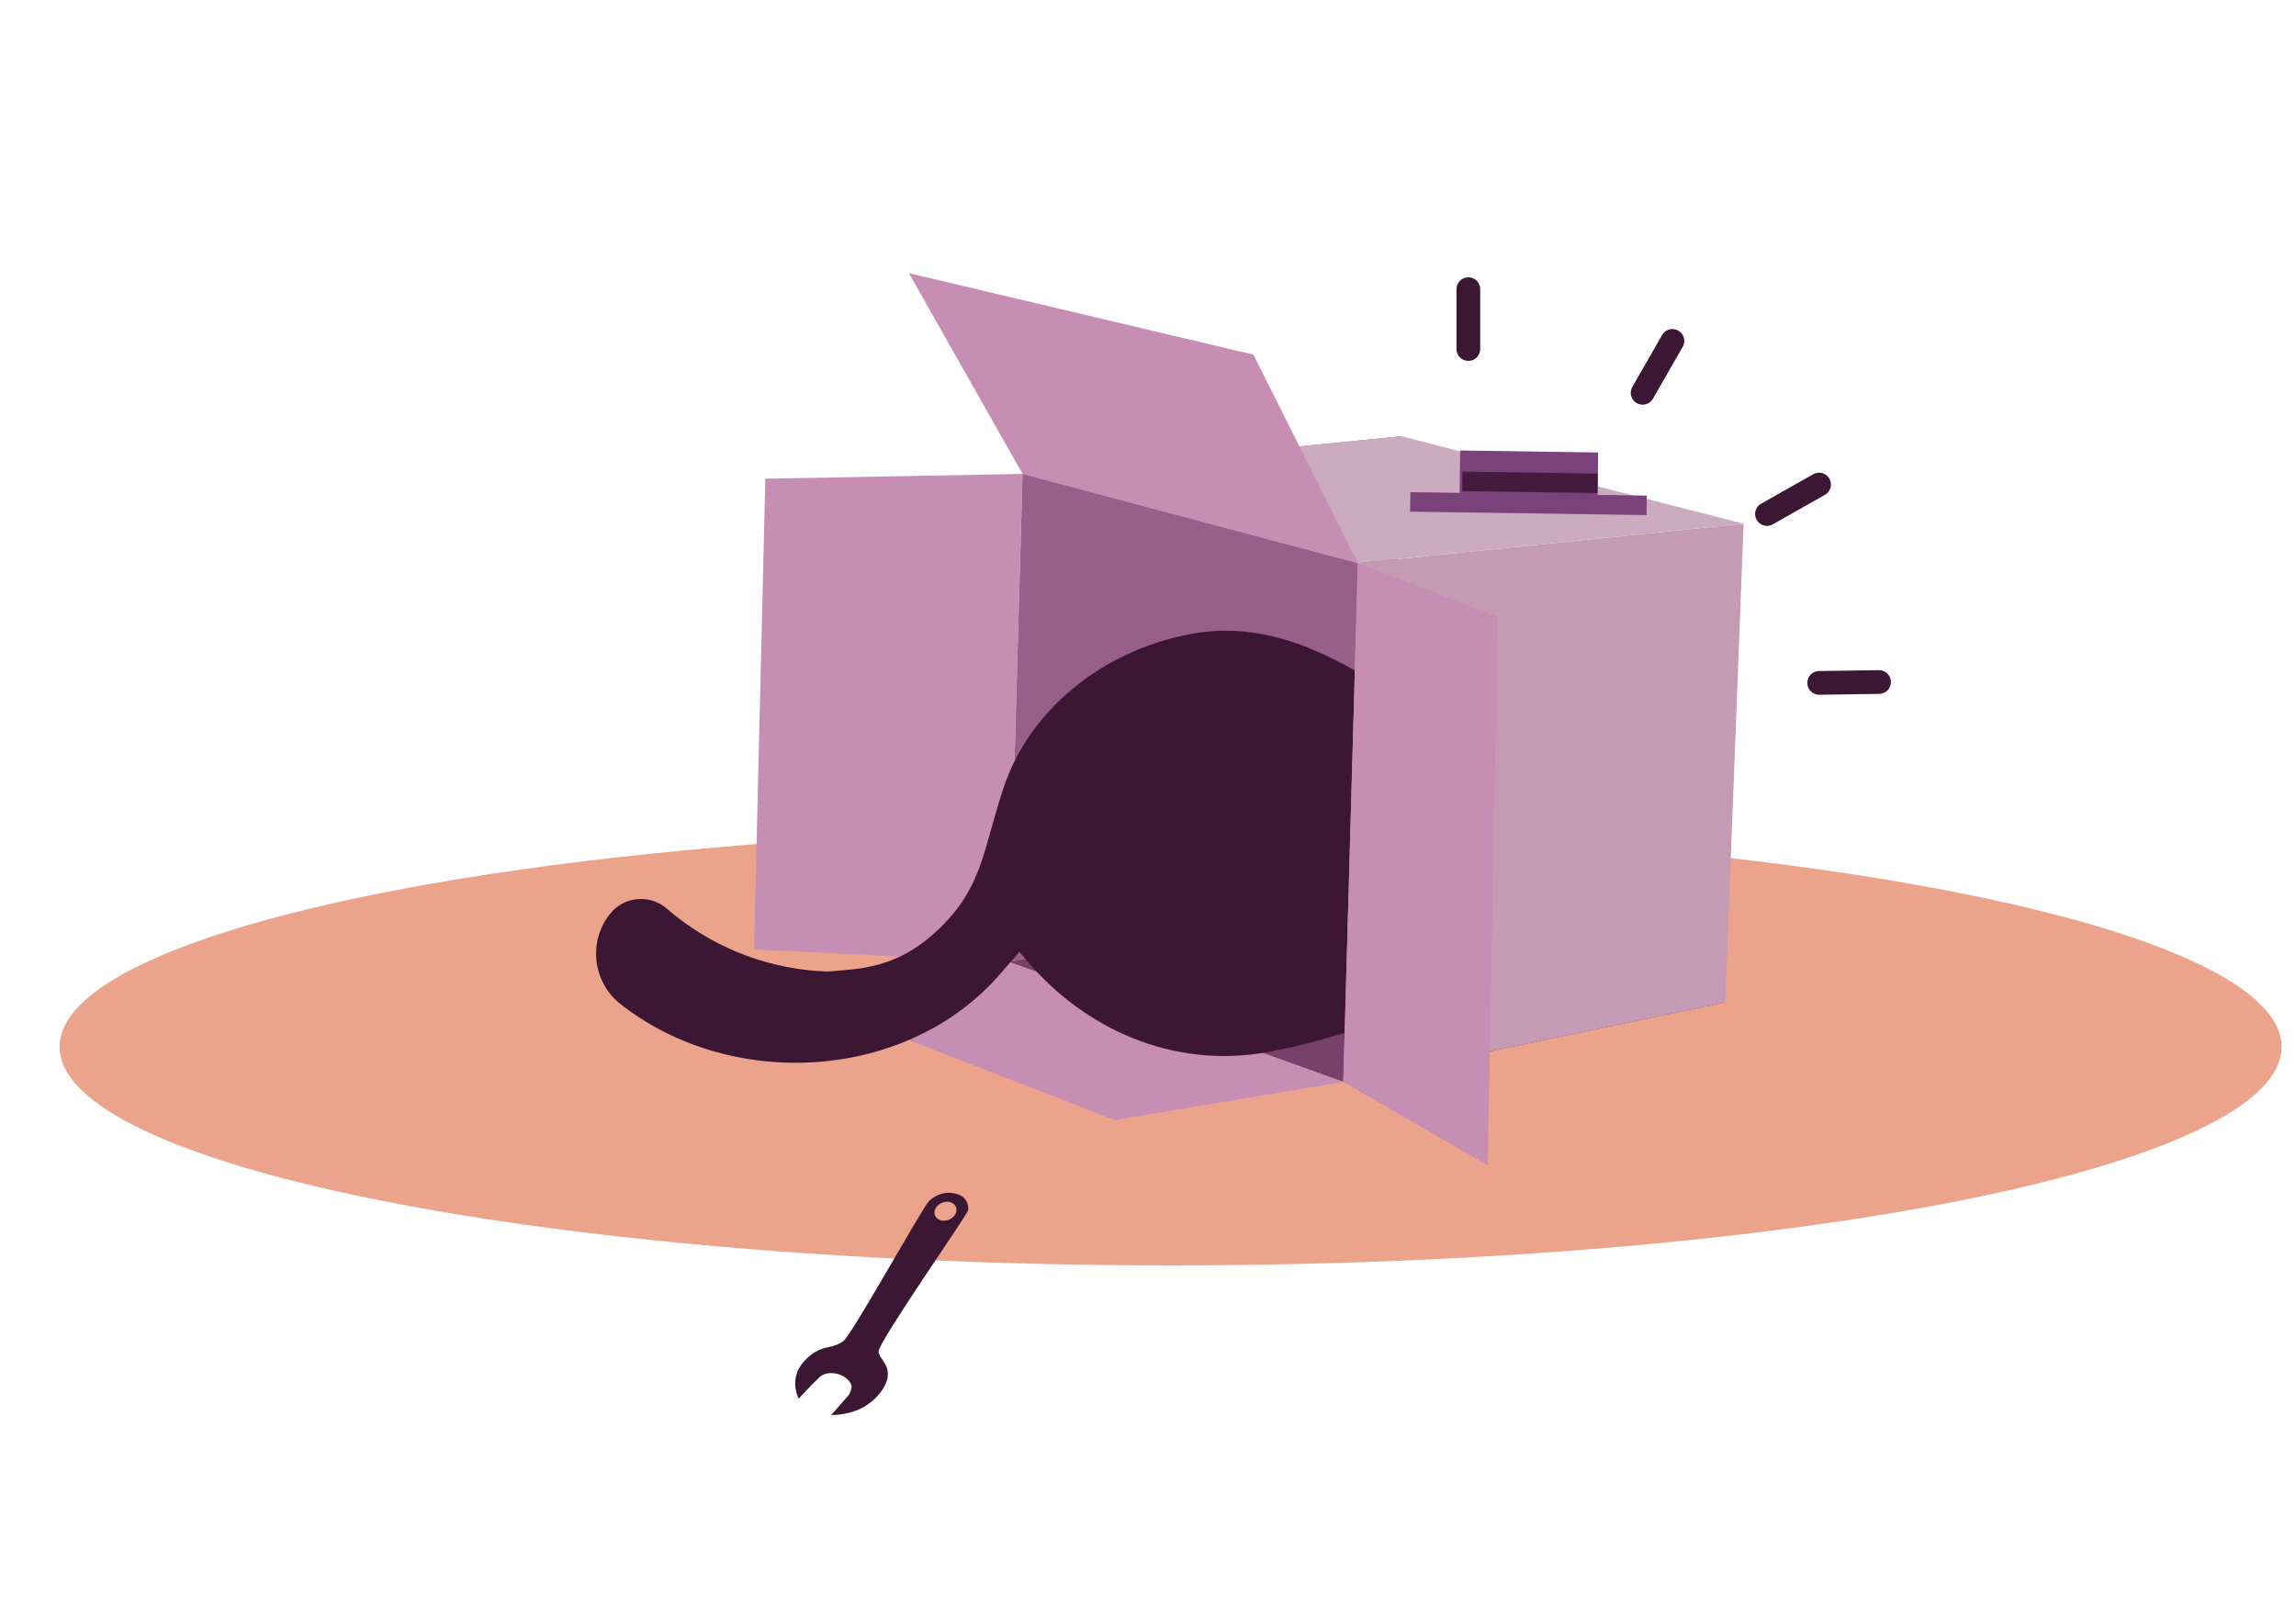 <?xml version="1.0" encoding="UTF-8" standalone="no"?>
<!DOCTYPE svg PUBLIC "-//W3C//DTD SVG 1.1//EN" "http://www.w3.org/Graphics/SVG/1.1/DTD/svg11.dtd">
<svg width="100%" height="100%" viewBox="0 230 1000 700" version="1.1" xmlns="http://www.w3.org/2000/svg" xmlns:xlink="http://www.w3.org/1999/xlink" xml:space="preserve" xmlns:serif="http://www.serif.com/" style="fill-rule:evenodd;clip-rule:evenodd;stroke-linejoin:round;stroke-miterlimit:1.86;">
    <g transform="matrix(1,0,0,1,-4774.55,-2096.91)">
        <g id="error500" transform="matrix(1.309,0,0,1.353,-24.102,-822.475)">
            <rect x="3666.32" y="2158.02" width="764.032" height="739.203" style="fill:none;"/>
            <g transform="matrix(2.541,0,0,0.515,-6746.06,1243.03)">
                <ellipse cx="4250.86" cy="2760.59" rx="145.477" ry="136.63" style="fill:rgb(235,164,139);"/>
            </g>
            <g transform="matrix(0.994,0,0,0.994,-61.993,0.453)">
                <g transform="matrix(0.764,0,0,0.739,829.026,607.976)">
                    <path d="M4159.09,2555.31L4271.8,2553.2L4265.8,2767.1L4154.15,2761.59L4159.09,2555.31Z" style="fill:rgb(198,142,178);"/>
                </g>
                <g transform="matrix(0.764,0,0,0.739,829.026,607.976)">
                    <path d="M4265.8,2767.1L4431.91,2734.54L4579.68,2784.82L4412.31,2819.68L4265.8,2767.1Z" style="fill:rgb(120,65,107);"/>
                </g>
                <g transform="matrix(0.764,0,0,0.739,829.026,607.976)">
                    <path d="M4271.8,2553.2L4437.77,2536.7L4431.91,2734.54L4265.8,2767.1L4271.8,2553.2Z" style="fill:rgb(153,95,139);"/>
                </g>
                <g transform="matrix(0.764,0,0,0.739,829.026,607.976)">
                    <path d="M4312.15,2836.39L4412.31,2819.68L4265.8,2767.1L4174.53,2782.95L4312.15,2836.39Z" style="fill:rgb(198,142,178);"/>
                </g>
                <g transform="matrix(0.769,0,0,0.744,54.442,611.069)">
                    <path d="M5217.07,2727.8C5234.18,2710.15 5234.37,2694.26 5243.16,2668.09C5254.22,2635.19 5285.39,2608.65 5325.19,2601.47C5352.38,2596.56 5380.23,2605.1 5416.81,2630.85C5453.85,2656.92 5519.17,2649.49 5523.86,2675.46C5532.92,2725.71 5414.29,2773.44 5358.04,2783.58C5315.84,2791.2 5278.09,2772.69 5254.09,2744.86L5249.84,2739.93C5244.98,2746 5249.84,2739.93 5241.78,2749.29C5201.32,2796.35 5124.4,2800.83 5075.89,2762.39C5064.06,2752.73 5062.18,2735.3 5071.74,2723.36C5077.66,2715.96 5088.51,2714.78 5095.95,2720.74L5095.95,2720.73C5097.37,2721.98 5098.82,2723.19 5100.31,2724.36C5119.19,2739.28 5142.14,2747.59 5165.69,2748.5C5167.95,2748.59 5171.62,2748.03 5174.31,2747.84C5191.64,2746.59 5204.5,2740.77 5217.07,2727.8Z" style="fill:rgb(59,23,52);"/>
                </g>
                <g transform="matrix(0.764,0,0,0.739,829.026,607.976)">
                    <path d="M4418.7,2592.31L4587.7,2575.01L4579.68,2784.82L4412.31,2819.68L4418.7,2592.31Z" style="fill:rgb(196,154,181);"/>
                </g>
                <g transform="matrix(0.764,0,0,0.739,829.026,607.976)">
                    <path d="M4271.8,2553.2L4437.77,2536.7L4587.7,2575.01L4418.7,2592.31L4271.8,2553.2Z" style="fill:rgb(202,171,191);"/>
                </g>
                <g id="hat" transform="matrix(3.479,0.049,-0.045,2.982,2366.34,1185.75)">
                    <path d="M543.857,432.104L543.857,427.501L557.126,427.502L557.126,432.104L561.866,432.105L561.866,434.222L539.118,434.221L539.118,432.104L543.857,432.104Z" style="fill:rgb(123,65,123);"/>
                    <clipPath id="_clip1">
                        <path d="M543.857,432.104L543.857,427.501L557.126,427.502L557.126,432.104L561.866,432.105L561.866,434.222L539.118,434.221L539.118,432.104L543.857,432.104Z"/>
                    </clipPath>
                    <g clip-path="url(#_clip1)">
                        <g id="ribbon" transform="matrix(0.613,2.50561e-05,-3.20833e-05,0.784,212.599,89.53)">
                            <rect x="540.816" y="433.992" width="21.543" height="2.7" style="fill:rgb(70,26,62);"/>
                            <path d="M562.177,436.758L562.327,436.758L562.327,436.626L562.177,436.626L562.177,436.758ZM561.877,436.758L562.027,436.758L562.027,436.626L561.877,436.626L561.877,436.758ZM561.576,436.758L561.727,436.758L561.727,436.626L561.576,436.626L561.576,436.758ZM561.276,436.758L561.426,436.758L561.426,436.626L561.276,436.626L561.276,436.758ZM560.976,436.758L561.126,436.758L561.126,436.626L560.976,436.626L560.976,436.758ZM560.675,436.758L560.825,436.758L560.825,436.626L560.675,436.626L560.675,436.758ZM560.375,436.758L560.525,436.758L560.525,436.626L560.375,436.626L560.375,436.758ZM560.074,436.758L560.224,436.758L560.224,436.626L560.074,436.626L560.074,436.758ZM559.774,436.758L559.924,436.758L559.924,436.626L559.774,436.626L559.774,436.758ZM559.473,436.758L559.624,436.758L559.624,436.626L559.473,436.626L559.473,436.758ZM559.173,436.758L559.323,436.758L559.323,436.626L559.173,436.626L559.173,436.758ZM558.873,436.758L559.023,436.758L559.023,436.626L558.873,436.626L558.873,436.758ZM558.572,436.758L558.722,436.758L558.722,436.626L558.572,436.626L558.572,436.758ZM558.272,436.758L558.422,436.758L558.422,436.626L558.272,436.626L558.272,436.758ZM557.971,436.758L558.121,436.758L558.121,436.626L557.971,436.626L557.971,436.758ZM557.671,436.758L557.821,436.758L557.821,436.626L557.671,436.626L557.671,436.758ZM557.37,436.758L557.521,436.758L557.521,436.626L557.37,436.626L557.37,436.758ZM557.07,436.758L557.22,436.758L557.22,436.626L557.07,436.626L557.07,436.758ZM556.77,436.758L556.92,436.758L556.92,436.626L556.77,436.626L556.77,436.758ZM556.469,436.758L556.619,436.758L556.619,436.626L556.469,436.626L556.469,436.758ZM556.169,436.758L556.319,436.758L556.319,436.626L556.169,436.626L556.169,436.758ZM555.868,436.758L556.018,436.758L556.018,436.626L555.868,436.626L555.868,436.758ZM555.568,436.758L555.718,436.758L555.718,436.626L555.568,436.626L555.568,436.758ZM555.267,436.758L555.418,436.758L555.418,436.626L555.267,436.626L555.267,436.758ZM554.967,436.758L555.117,436.758L555.117,436.626L554.967,436.626L554.967,436.758ZM554.667,436.758L554.817,436.758L554.817,436.626L554.667,436.626L554.667,436.758ZM554.366,436.758L554.516,436.758L554.516,436.626L554.366,436.626L554.366,436.758ZM554.066,436.758L554.216,436.758L554.216,436.626L554.066,436.626L554.066,436.758ZM553.765,436.758L553.915,436.758L553.915,436.626L553.765,436.626L553.765,436.758ZM553.465,436.758L553.615,436.758L553.615,436.626L553.465,436.626L553.465,436.758ZM553.164,436.758L553.315,436.758L553.315,436.626L553.164,436.626L553.164,436.758ZM552.864,436.758L553.014,436.758L553.014,436.626L552.864,436.626L552.864,436.758ZM552.563,436.758L552.714,436.758L552.714,436.626L552.563,436.626L552.563,436.758ZM552.263,436.758L552.413,436.758L552.413,436.626L552.263,436.626L552.263,436.758ZM551.963,436.758L552.113,436.758L552.113,436.626L551.963,436.626L551.963,436.758ZM551.662,436.758L551.812,436.758L551.812,436.626L551.662,436.626L551.662,436.758ZM551.362,436.758L551.512,436.758L551.512,436.626L551.362,436.626L551.362,436.758ZM551.061,436.758L551.212,436.758L551.212,436.626L551.061,436.626L551.061,436.758ZM550.761,436.758L550.911,436.758L550.911,436.626L550.761,436.626L550.761,436.758ZM550.46,436.758L550.611,436.758L550.611,436.626L550.46,436.626L550.46,436.758ZM550.16,436.758L550.31,436.758L550.31,436.626L550.16,436.626L550.16,436.758ZM549.86,436.758L550.01,436.758L550.01,436.626L549.86,436.626L549.86,436.758ZM549.559,436.758L549.709,436.758L549.709,436.626L549.559,436.626L549.559,436.758ZM549.259,436.758L549.409,436.758L549.409,436.626L549.259,436.626L549.259,436.758ZM562.433,436.587L562.433,436.454L562.283,436.454L562.283,436.587L562.433,436.587ZM548.958,436.758L549.108,436.758L549.108,436.626L548.958,436.626L548.958,436.758ZM548.658,436.758L548.808,436.758L548.808,436.626L548.658,436.626L548.658,436.758ZM548.357,436.758L548.508,436.758L548.508,436.626L548.357,436.626L548.357,436.758ZM548.057,436.758L548.207,436.758L548.207,436.626L548.057,436.626L548.057,436.758ZM547.757,436.758L547.907,436.758L547.907,436.626L547.757,436.626L547.757,436.758ZM547.456,436.758L547.606,436.758L547.606,436.626L547.456,436.626L547.456,436.758ZM547.156,436.758L547.306,436.758L547.306,436.626L547.156,436.626L547.156,436.758ZM546.855,436.758L547.005,436.758L547.005,436.626L546.855,436.626L546.855,436.758ZM546.555,436.758L546.705,436.758L546.705,436.626L546.555,436.626L546.555,436.758ZM546.254,436.758L546.405,436.758L546.405,436.626L546.254,436.626L546.254,436.758ZM545.954,436.758L546.104,436.758L546.104,436.626L545.954,436.626L545.954,436.758ZM545.654,436.758L545.804,436.758L545.804,436.626L545.654,436.626L545.654,436.758ZM545.353,436.758L545.503,436.758L545.503,436.626L545.353,436.626L545.353,436.758ZM545.053,436.758L545.203,436.758L545.203,436.626L545.053,436.626L545.053,436.758ZM544.752,436.758L544.903,436.758L544.903,436.626L544.752,436.626L544.752,436.758ZM544.452,436.758L544.602,436.758L544.602,436.626L544.452,436.626L544.452,436.758ZM544.151,436.758L544.302,436.758L544.302,436.626L544.151,436.626L544.151,436.758ZM543.851,436.758L544.001,436.758L544.001,436.626L543.851,436.626L543.851,436.758ZM543.551,436.758L543.701,436.758L543.701,436.626L543.551,436.626L543.551,436.758ZM543.25,436.758L543.4,436.758L543.4,436.626L543.25,436.626L543.25,436.758ZM542.95,436.758L543.1,436.758L543.1,436.626L542.95,436.626L542.95,436.758ZM542.649,436.758L542.799,436.758L542.799,436.626L542.649,436.626L542.649,436.758ZM542.349,436.758L542.499,436.758L542.499,436.626L542.349,436.626L542.349,436.758ZM542.048,436.758L542.199,436.758L542.199,436.626L542.048,436.626L542.048,436.758ZM541.748,436.758L541.898,436.758L541.898,436.626L541.748,436.626L541.748,436.758ZM541.448,436.758L541.598,436.758L541.598,436.626L541.448,436.626L541.448,436.758ZM541.147,436.758L541.297,436.758L541.297,436.626L541.147,436.626L541.147,436.758ZM540.847,436.758L540.997,436.758L540.997,436.626L540.847,436.626L540.847,436.758ZM562.433,436.322L562.433,436.189L562.283,436.189L562.283,436.322L562.433,436.322ZM540.74,436.454L540.74,436.587L540.891,436.587L540.891,436.454L540.74,436.454ZM562.433,436.057L562.433,435.924L562.283,435.924L562.283,436.057L562.433,436.057ZM540.74,436.189L540.74,436.322L540.891,436.322L540.891,436.189L540.74,436.189ZM562.433,435.792L562.433,435.659L562.283,435.659L562.283,435.792L562.433,435.792ZM540.74,435.925L540.74,436.057L540.891,436.057L540.891,435.925L540.74,435.925ZM562.433,435.527L562.433,435.394L562.283,435.394L562.283,435.527L562.433,435.527ZM540.74,435.66L540.74,435.792L540.891,435.792L540.891,435.66L540.74,435.66ZM562.433,435.262L562.433,435.13L562.283,435.13L562.283,435.262L562.433,435.262ZM540.74,435.395L540.74,435.527L540.891,435.527L540.891,435.395L540.74,435.395ZM562.433,434.997L562.433,434.865L562.283,434.865L562.283,434.997L562.433,434.997ZM540.74,435.13L540.74,435.262L540.891,435.262L540.891,435.13L540.74,435.13ZM562.433,434.732L562.433,434.6L562.283,434.6L562.283,434.732L562.433,434.732ZM540.74,434.865L540.74,434.997L540.891,434.997L540.891,434.865L540.74,434.865ZM562.433,434.467L562.433,434.335L562.283,434.335L562.283,434.467L562.433,434.467ZM540.74,434.6L540.74,434.732L540.891,434.732L540.891,434.6L540.74,434.6ZM562.433,434.202L562.433,434.07L562.283,434.07L562.283,434.202L562.433,434.202ZM540.74,434.335L540.74,434.468L540.891,434.468L540.891,434.335L540.74,434.335ZM562.359,434.058C562.359,434.058 562.457,433.926 562.357,433.926L562.208,433.926L562.208,434.058C562.307,434.058 562.359,434.058 562.359,434.058ZM562.058,433.926L561.908,433.926L561.908,434.058L562.058,434.058L562.058,433.926ZM561.757,433.926L561.607,433.926L561.607,434.058L561.757,434.058L561.757,433.926ZM561.457,433.926L561.307,433.926L561.307,434.058L561.457,434.058L561.457,433.926ZM561.157,433.926L561.006,433.926L561.006,434.058L561.157,434.058L561.157,433.926ZM560.856,433.926L560.706,433.926L560.706,434.058L560.856,434.058L560.856,433.926ZM560.556,433.926L560.405,433.926L560.405,434.058L560.556,434.058L560.556,433.926ZM560.255,433.926L560.105,433.926L560.105,434.058L560.255,434.058L560.255,433.926ZM559.955,433.926L559.805,433.926L559.805,434.058L559.955,434.058L559.955,433.926ZM559.654,433.926L559.504,433.926L559.504,434.058L559.654,434.058L559.654,433.926ZM559.354,433.926L559.204,433.926L559.204,434.058L559.354,434.058L559.354,433.926ZM559.054,433.926L558.903,433.926L558.903,434.058L559.054,434.058L559.054,433.926ZM558.753,433.926L558.603,433.926L558.603,434.058L558.753,434.058L558.753,433.926ZM558.453,433.926L558.302,433.926L558.302,434.058L558.453,434.058L558.453,433.926ZM558.152,433.926L558.002,433.926L558.002,434.058L558.152,434.058L558.152,433.926ZM557.852,433.926L557.702,433.926L557.702,434.058L557.852,434.058L557.852,433.926ZM557.551,433.926L557.401,433.926L557.401,434.058L557.551,434.058L557.551,433.926ZM557.251,433.926L557.101,433.926L557.101,434.058L557.251,434.058L557.251,433.926ZM556.95,433.926L556.8,433.926L556.8,434.058L556.95,434.058L556.95,433.926ZM556.65,433.926L556.5,433.926L556.5,434.058L556.65,434.058L556.65,433.926ZM556.35,433.926L556.199,433.926L556.199,434.058L556.35,434.058L556.35,433.926ZM556.049,433.926L555.899,433.926L555.899,434.058L556.049,434.058L556.049,433.926ZM555.749,433.926L555.599,433.926L555.599,434.058L555.749,434.058L555.749,433.926ZM555.448,433.926L555.298,433.926L555.298,434.058L555.448,434.058L555.448,433.926ZM555.148,433.926L554.998,433.926L554.998,434.058L555.148,434.058L555.148,433.926ZM554.847,433.926L554.697,433.926L554.697,434.058L554.847,434.058L554.847,433.926ZM554.547,433.926L554.397,433.926L554.397,434.058L554.547,434.058L554.547,433.926ZM554.247,433.926L554.096,433.926L554.096,434.058L554.247,434.058L554.247,433.926ZM553.946,433.926L553.796,433.926L553.796,434.058L553.946,434.058L553.946,433.926ZM553.646,433.926L553.496,433.926L553.496,434.058L553.646,434.058L553.646,433.926ZM553.345,433.926L553.195,433.926L553.195,434.058L553.345,434.058L553.345,433.926ZM553.045,433.926L552.895,433.926L552.895,434.058L553.045,434.058L553.045,433.926ZM552.744,433.926L552.594,433.926L552.594,434.058L552.744,434.058L552.744,433.926ZM552.444,433.926L552.294,433.926L552.294,434.058L552.444,434.058L552.444,433.926ZM552.144,433.926L551.993,433.926L551.993,434.058L552.144,434.058L552.144,433.926ZM540.74,434.07L540.74,434.203L540.891,434.203L540.891,434.07L540.74,434.07ZM551.843,433.926L551.693,433.926L551.693,434.058L551.843,434.058L551.843,433.926ZM551.543,433.926L551.392,433.926L551.392,434.058L551.543,434.058L551.543,433.926ZM551.242,433.926L551.092,433.926L551.092,434.058L551.242,434.058L551.242,433.926ZM550.942,433.926L550.792,433.926L550.792,434.058L550.942,434.058L550.942,433.926ZM550.641,433.926L550.491,433.926L550.491,434.058L550.641,434.058L550.641,433.926ZM550.341,433.926L550.191,433.926L550.191,434.058L550.341,434.058L550.341,433.926ZM550.041,433.926L549.89,433.926L549.89,434.058L550.041,434.058L550.041,433.926ZM549.74,433.926L549.59,433.926L549.59,434.058L549.74,434.058L549.74,433.926ZM549.44,433.926L549.289,433.926L549.289,434.058L549.44,434.058L549.44,433.926ZM549.139,433.926L548.989,433.926L548.989,434.058L549.139,434.058L549.139,433.926ZM548.839,433.926L548.689,433.926L548.689,434.058L548.839,434.058L548.839,433.926ZM548.538,433.926L548.388,433.926L548.388,434.058L548.538,434.058L548.538,433.926ZM548.238,433.926L548.088,433.926L548.088,434.058L548.238,434.058L548.238,433.926ZM547.937,433.926L547.787,433.926L547.787,434.058L547.937,434.058L547.937,433.926ZM547.637,433.926L547.487,433.926L547.487,434.058L547.637,434.058L547.637,433.926ZM547.337,433.926L547.186,433.926L547.186,434.058L547.337,434.058L547.337,433.926ZM547.036,433.926L546.886,433.926L546.886,434.058L547.036,434.058L547.036,433.926ZM546.736,433.926L546.586,433.926L546.586,434.058L546.736,434.058L546.736,433.926ZM546.435,433.926L546.285,433.926L546.285,434.058L546.435,434.058L546.435,433.926ZM546.135,433.926L545.985,433.926L545.985,434.058L546.135,434.058L546.135,433.926ZM545.834,433.926L545.684,433.926L545.684,434.058L545.834,434.058L545.834,433.926ZM545.534,433.926L545.384,433.926L545.384,434.058L545.534,434.058L545.534,433.926ZM545.234,433.926L545.083,433.926L545.083,434.058L545.234,434.058L545.234,433.926ZM544.933,433.926L544.783,433.926L544.783,434.058L544.933,434.058L544.933,433.926ZM544.633,433.926L544.483,433.926L544.483,434.058L544.633,434.058L544.633,433.926ZM544.332,433.926L544.182,433.926L544.182,434.058L544.332,434.058L544.332,433.926ZM544.032,433.926L543.882,433.926L543.882,434.058L544.032,434.058L544.032,433.926ZM543.731,433.926L543.581,433.926L543.581,434.058L543.731,434.058L543.731,433.926ZM543.431,433.926L543.281,433.926L543.281,434.058L543.431,434.058L543.431,433.926ZM543.131,433.926L542.98,433.926L542.98,434.058L543.131,434.058L543.131,433.926ZM542.83,433.926L542.68,433.926L542.68,434.058L542.83,434.058L542.83,433.926ZM542.53,433.926L542.38,433.926L542.38,434.058L542.53,434.058L542.53,433.926ZM542.229,433.926L542.079,433.926L542.079,434.058L542.229,434.058L542.229,433.926ZM541.929,433.926L541.779,433.926L541.779,434.058L541.929,434.058L541.929,433.926ZM541.628,433.926L541.478,433.926L541.478,434.058L541.628,434.058L541.628,433.926ZM541.328,433.926L541.178,433.926L541.178,434.058L541.328,434.058L541.328,433.926ZM541.028,433.926L540.877,433.926L540.877,434.058L541.028,434.058L541.028,433.926Z" style="fill:rgb(67,0,71);fill-opacity:0;"/>
                        </g>
                    </g>
                    <path d="M543.857,432.104L543.857,427.501L557.126,427.502L557.126,432.104L561.866,432.105L561.866,434.222L539.118,434.221L539.118,432.104L543.857,432.104Z" style="fill:none;stroke:rgb(67,0,71);stroke-opacity:0;stroke-width:0.1px;stroke-dasharray:0.1,0.1;"/>
                </g>
                <g transform="matrix(0.764,0,0,0.739,829.026,607.976)">
                    <path d="M4372.97,2500.95L4221.98,2465.21L4271.8,2553.2L4418.7,2592.31L4372.97,2500.95Z" style="fill:rgb(198,142,178);"/>
                </g>
                <g transform="matrix(0.764,0,0,0.739,829.026,607.976)">
                    <path d="M4418.7,2592.31L4479.96,2615.88L4475.59,2856.26L4412.31,2819.68L4418.7,2592.31Z" style="fill:rgb(198,142,178);"/>
                </g>
            </g>
            <g transform="matrix(1,0,0,1,-8.722,-2.55)">
                <g transform="matrix(0.764,0,0,0.739,17.516,607.83)">
                    <path d="M5421.09,2482.85C5421.09,2481.09 5421.09,2457.99 5421.09,2456.68C5421.09,2453.85 5423.4,2451.56 5426.26,2451.56C5429.11,2451.56 5431.42,2453.85 5431.42,2456.68L5431.42,2482.85C5431.42,2485.67 5429.11,2487.97 5426.26,2487.97C5423.4,2487.97 5421.09,2485.67 5421.09,2482.85Z" style="fill:rgb(59,23,52);"/>
                </g>
                <g transform="matrix(0.663,0.368,-0.38,0.641,1567.02,-1131.61)">
                    <path d="M5421.09,2482.85C5421.09,2481.09 5421.09,2457.99 5421.09,2456.68C5421.09,2453.85 5423.4,2451.56 5426.26,2451.56C5429.11,2451.56 5431.42,2453.85 5431.42,2456.68L5431.42,2482.85C5431.42,2485.67 5429.11,2487.97 5426.26,2487.97C5423.4,2487.97 5421.09,2485.67 5421.09,2482.85Z" style="fill:rgb(59,23,52);"/>
                </g>
                <g transform="matrix(0.376,0.643,-0.665,0.364,3873.32,-1897.08)">
                    <path d="M5421.09,2482.85C5421.09,2481.09 5421.09,2457.99 5421.09,2456.68C5421.09,2453.85 5423.4,2451.56 5426.26,2451.56C5429.11,2451.56 5431.42,2453.85 5431.42,2456.68L5431.42,2482.85C5431.42,2485.67 5429.11,2487.97 5426.26,2487.97C5423.4,2487.97 5421.09,2485.67 5421.09,2482.85Z" style="fill:rgb(59,23,52);"/>
                </g>
                <g transform="matrix(0.012,0.739,-0.764,0.011,6111.65,-1487.2)">
                    <path d="M5421.09,2482.85C5421.09,2481.09 5421.09,2457.99 5421.09,2456.68C5421.09,2453.85 5423.4,2451.56 5426.26,2451.56C5429.11,2451.56 5431.42,2453.85 5431.42,2456.68L5431.42,2482.85C5431.42,2485.67 5429.11,2487.97 5426.26,2487.97C5423.4,2487.97 5421.09,2485.67 5421.09,2482.85Z" style="fill:rgb(59,23,52);"/>
                </g>
            </g>
            <g transform="matrix(0.708,-0.277,0.287,0.685,-550.719,2223.65)">
                <path d="M5157.55,2894.86C5157.55,2894.86 5156.41,2885.18 5165.79,2880.66C5171.91,2877.72 5175.84,2878.51 5179.39,2879.14C5181.34,2879.49 5183.63,2879.25 5184.99,2878.92C5189.16,2877.93 5237.03,2839.3 5242.07,2836.6C5245.26,2834.89 5249.91,2835.18 5252.34,2836.45C5255.22,2837.96 5256.81,2839.48 5257.43,2841.7C5257.89,2843.35 5257.44,2845.71 5256.67,2846.61C5255.03,2848.54 5198.94,2885.09 5197.52,2888.84C5196.46,2891.64 5199.58,2895.29 5197.38,2899.93C5195.19,2904.58 5188.06,2908.43 5181.21,2908.99C5174.25,2909.55 5167.98,2906.78 5167.98,2906.78C5167.98,2906.78 5174.51,2903.56 5178.26,2901.6C5179.42,2900.99 5180.95,2898.91 5181,2898.19C5181.13,2896.18 5180.15,2893.71 5177.93,2891.76C5176.05,2890.11 5172.5,2888.41 5169.59,2889.55C5164.09,2891.7 5157.55,2894.86 5157.55,2894.86ZM5247.48,2839.16C5250.2,2839.16 5252.41,2840.95 5252.41,2843.15C5252.41,2845.35 5250.2,2847.14 5247.48,2847.14C5244.75,2847.14 5242.54,2845.35 5242.54,2843.15C5242.54,2840.95 5244.75,2839.16 5247.48,2839.16Z" style="fill:rgb(59,23,52);"/>
            </g>
        </g>
    </g>
</svg>
